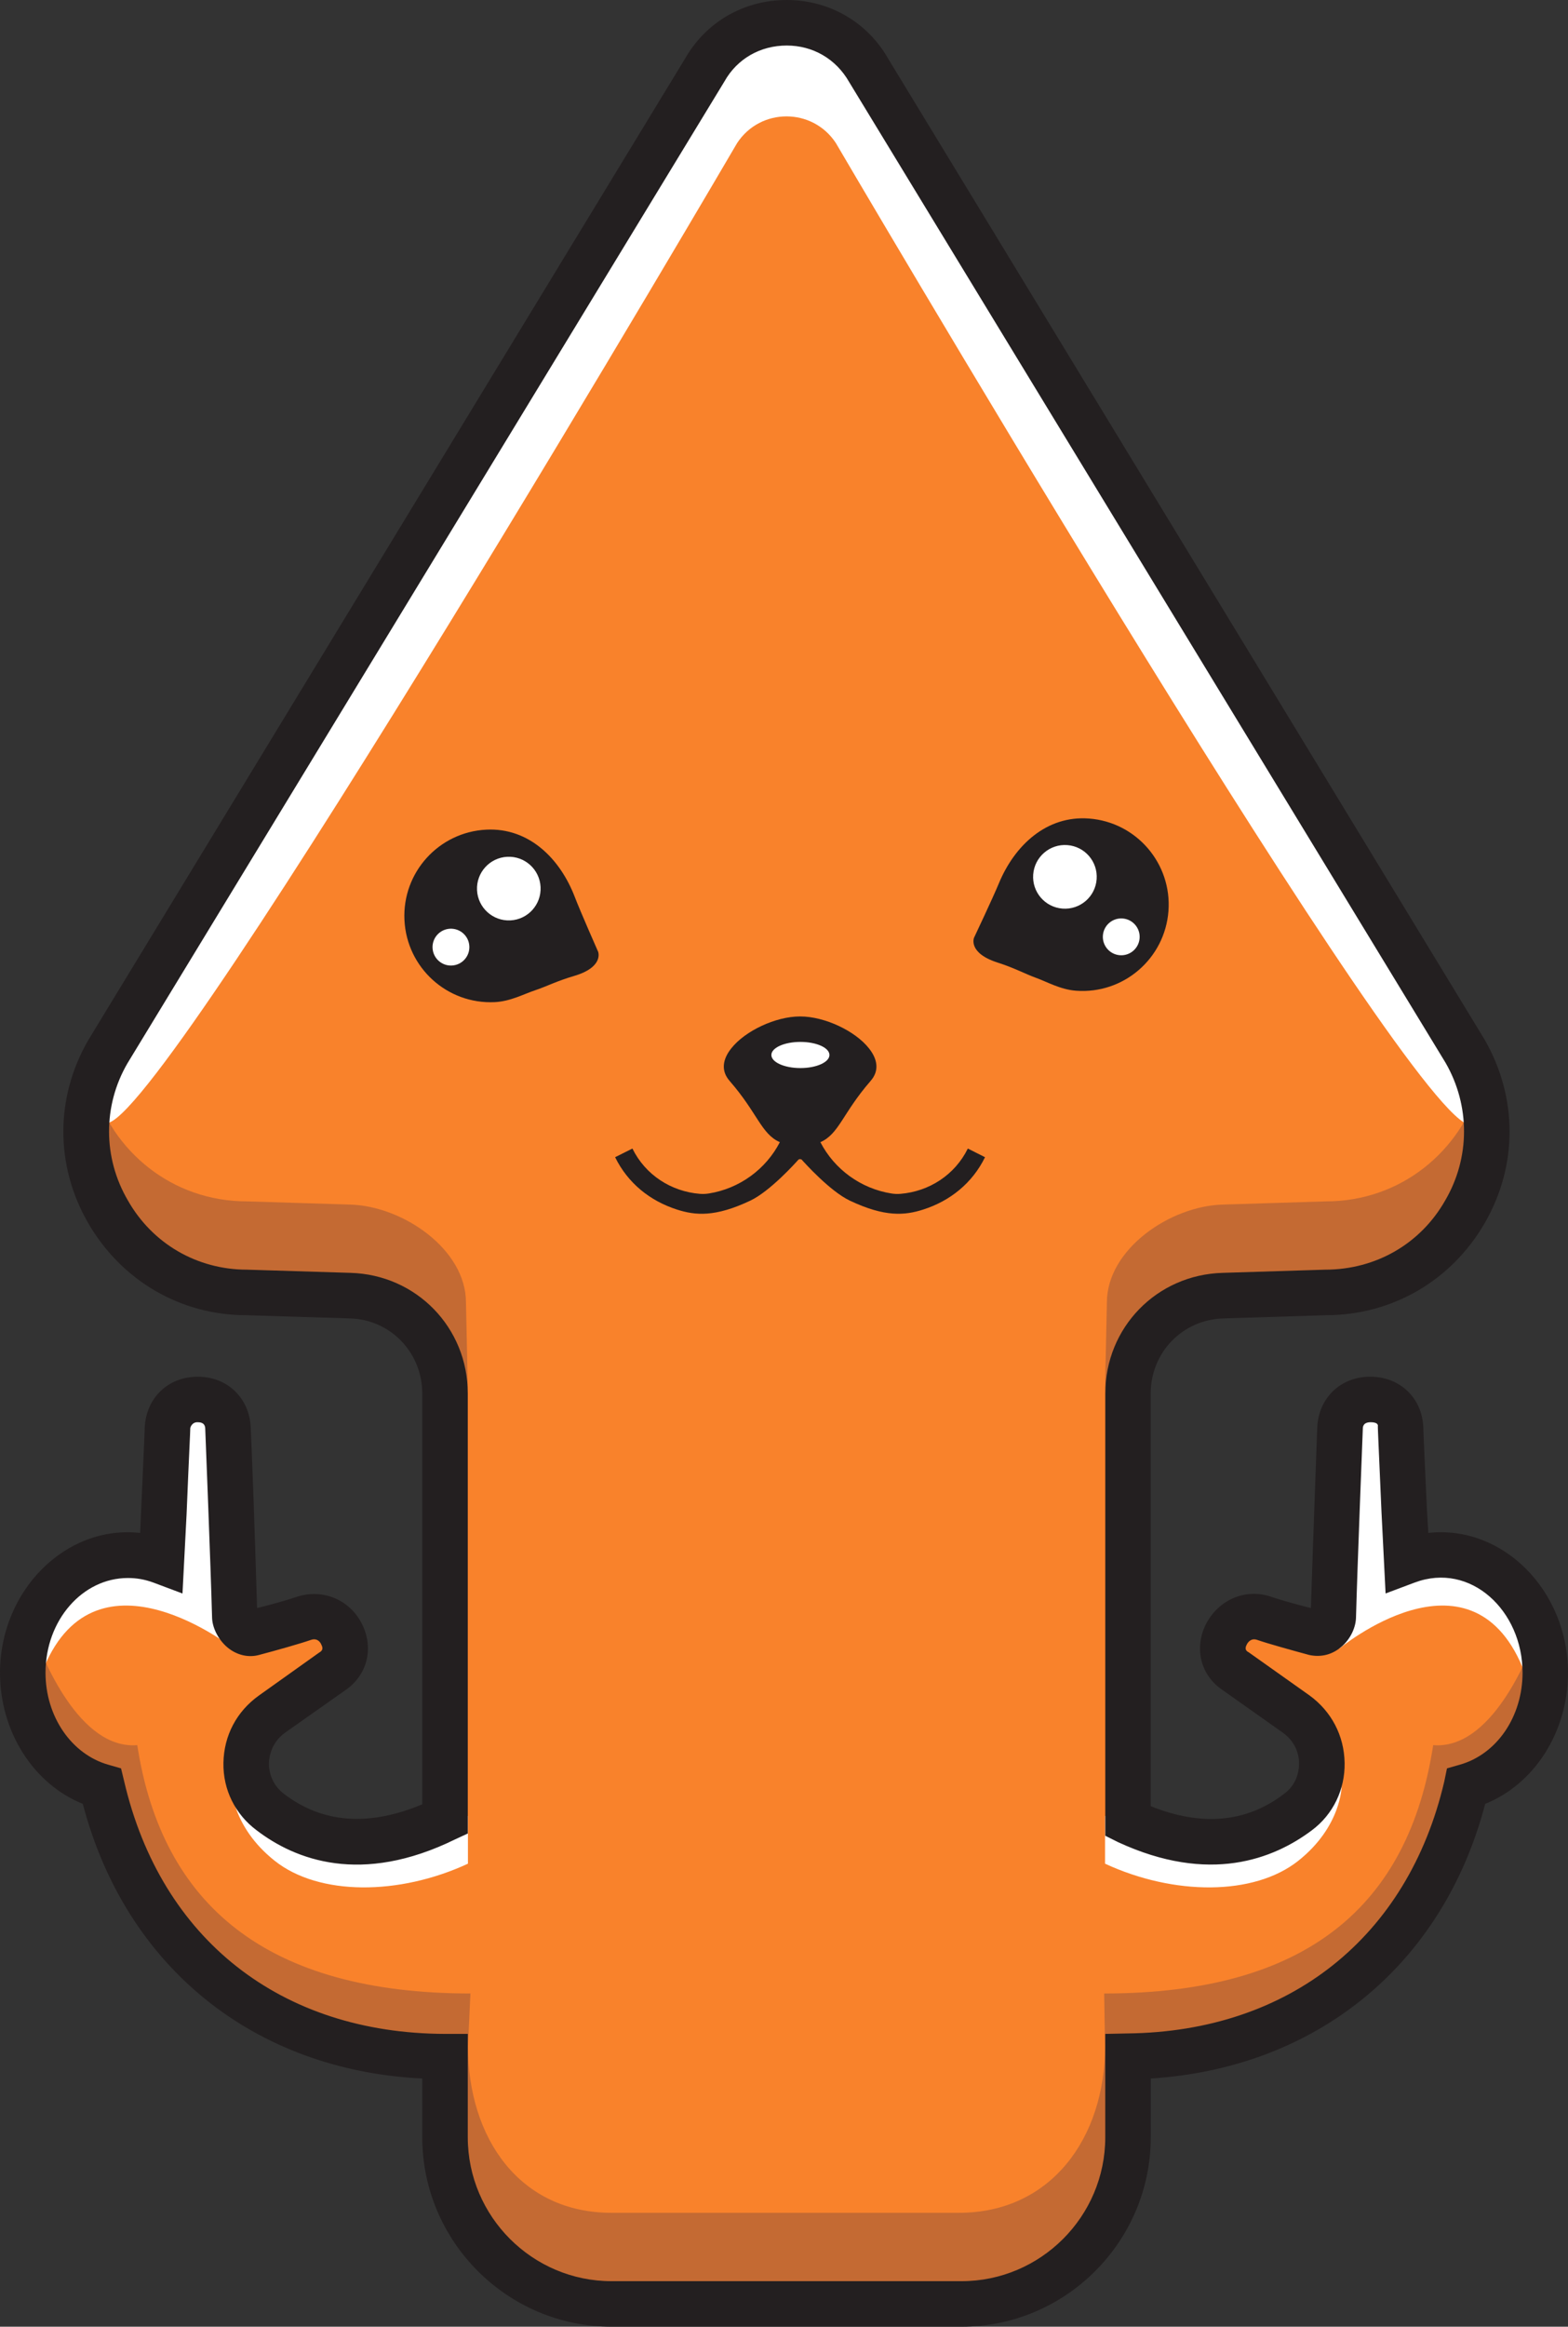 <?xml version="1.0" encoding="utf-8"?>
<!-- Generator: Adobe Illustrator 28.3.0, SVG Export Plug-In . SVG Version: 6.00 Build 0)  -->
<svg version="1.1" id="Arrow" xmlns="http://www.w3.org/2000/svg" xmlns:xlink="http://www.w3.org/1999/xlink" x="0px" y="0px"
	 viewBox="0 0 67.449 100" enable-background="new 0 0 67.449 100" xml:space="preserve">
<rect x="0" y="0" width="67.449" height="100" fill="#333333" stroke="none"/>
<g id="Arrow_00000020397672834255792160000004086874866268817295_">
	<g>
		<path fill="#F9822B" d="M61.949,66.835c-0.504,0-0.986,0.101-1.439,0.271c-0.12-2.562-0.27-5.656-0.266-5.745
			c-0.075-1.63-2.534-1.614-2.594,0.012c0,0-0.233,5.909-0.297,8.147c-0.007,0.257-0.353,0.776-0.791,0.66
			c-0.708-0.188-1.719-0.464-2.16-0.62c-1.43-0.505-2.491,1.448-1.244,2.277l2.599,1.84c1.436,1.017,1.479,3.151,0.075,4.212
			c-1.935,1.462-4.381,1.757-7.321,0.391V59.894c0-2.284,1.823-4.15,4.106-4.204l4.421-0.149c5.313,0,8.638-5.747,5.99-10.353
			L37.365,3.013c-1.565-2.723-5.494-2.723-7.059,0L4.636,45.187c-2.648,4.606,0.676,10.353,5.99,10.353l4.42,0.149
			c2.283,0.054,4.106,1.92,4.106,4.204v18.289c-3.035,1.481-5.55,1.203-7.532-0.294c-1.404-1.061-1.361-3.195,0.075-4.212
			l2.599-1.84c1.248-0.829,0.186-2.782-1.244-2.277c-0.441,0.156-1.452,0.432-2.16,0.62c-0.438,0.116-0.784-0.403-0.791-0.66
			c-0.064-2.238-0.296-8.147-0.296-8.147c-0.06-1.626-2.52-1.642-2.594-0.012c0.004,0.089-0.146,3.183-0.266,5.745
			c-0.453-0.17-0.934-0.271-1.439-0.271c-2.501,0-4.529,2.267-4.529,5.065c0,2.362,1.452,4.329,3.408,4.89
			c1.631,6.986,7.04,11.592,14.768,11.594v3.48c0,3.949,3.201,7.15,7.15,7.15h15.06c3.949,0,7.15-3.201,7.15-7.15v-3.482
			c7.616-0.085,12.941-4.67,14.558-11.592c1.956-0.56,3.408-2.528,3.408-4.89C66.478,69.103,64.45,66.835,61.949,66.835z"/>
	</g>
	<g>
		<path fill="#C46A33" d="M20.044,55.98l0.085,3.915c0-2.29-2.807-4.15-5.077-4.208l-4.424-0.137c-4.756,0-7.908-4.6-6.616-8.867
			c0.822,2.76,3.347,4.952,6.616,4.952l4.424,0.137C17.322,51.83,20.044,53.69,20.044,55.98z"/>
		<path fill="#C46A33" d="M47.614,55.98l-0.085,3.915c0-2.29,2.807-4.15,5.077-4.208l4.424-0.137c4.756,0,7.908-4.6,6.616-8.867
			c-0.822,2.76-3.347,4.952-6.616,4.952l-4.424,0.137C50.335,51.83,47.614,53.69,47.614,55.98z"/>
		<path fill="#C46A33" d="M66.224,69.916c-0.528,1.468-2.105,5.285-4.574,5.09c-1.061,6.895-5.422,10.67-14.153,10.673l0.037,2.263
			c0,3.954-2.331,7.164-6.285,7.164H26.307c-3.954,0-6.176-3.21-6.176-7.164l0.105-2.263c-8.731-0.003-13.269-3.778-14.331-10.673
			c-2.469,0.195-4.046-3.622-4.574-5.09c-0.215,0.626-0.352,1.292-0.352,1.977c0,2.368,1.448,4.345,3.406,4.893
			c1.41,6.064,5.686,10.319,11.83,11.341c-0.976,0.099-1.007,0.207,2.839,0.247v3.484c0,3.954,3.19,7.164,7.144,7.164h0.11h14.942
			h0.11c3.954,0,7.144-3.21,7.144-7.164v-3.484c3.846-0.039,3.814-0.148,2.839-0.247c6.144-1.022,10.42-5.277,11.83-11.341
			c1.957-0.548,3.406-2.525,3.406-4.893C66.576,71.208,66.439,70.542,66.224,69.916z M19.143,88.373v0.467
			c-0.02-0.156-0.038-0.312-0.047-0.471C19.112,88.37,19.126,88.373,19.143,88.373z M48.412,88.84v-0.467
			c0.016,0,0.031-0.004,0.047-0.004C48.45,88.529,48.432,88.685,48.412,88.84z"/>
	</g>
	<g>
		<path fill="#FFFFFF" d="M63.652,50.597c-0.137-0.509-0.212-2.06-0.687-2.359C59.262,45.905,35.953,6.144,35.953,6.144
			c-1.005-1.522-3.237-1.522-4.242,0c0,0-24.017,41.029-27.012,42.103c-0.528,0.189-0.55,1.841-0.687,2.35
			c-0.529-1.703-0.391-3.641,0.626-5.402l25.661-42.18c1.566-2.721,5.5-2.721,7.066,0l25.661,42.18
			C64.044,46.956,64.181,48.894,63.652,50.597z"/>
		<path fill="#FFFFFF" d="M55.843,79.979c-1.906,1.509-5.353,1.491-8.309,0.121v-2.056c2.956,1.37,6.371,1.306,8.309-0.162
			c0.039-0.039,1.831-1.068,1.871-1.127C57.713,76.755,57.713,78.498,55.843,79.979z"/>
		<path fill="#FFFFFF" d="M57.605,70.862c0,0,5.599-4.662,7.886,0.792c0,0,0.573-7.181-4.651-4.429
			c-0.153,0.081-0.076-7.505-2.326-6.362C58.197,61.025,57.783,70.744,57.605,70.862z"/>
		<path fill="#FFFFFF" d="M11.82,79.979c1.906,1.509,5.353,1.491,8.309,0.121v-2.056c-2.956,1.37-6.371,1.306-8.309-0.162
			c-0.039-0.039-1.831-1.068-1.871-1.127C9.95,76.755,9.95,78.498,11.82,79.979z"/>
		<path fill="#FFFFFF" d="M10.058,70.862c0,0-5.874-4.662-8.161,0.792c0,0-0.298-7.181,4.926-4.429
			c0.153,0.081,0.076-7.505,2.326-6.362C9.466,61.025,9.88,70.744,10.058,70.862z"/>
	</g>
	<g>
		<path fill="#231F20" d="M41.632,49.364c-0.559,1.136-1.667,1.847-2.903,1.947c-0.125,0.01-0.254,0.005-0.378-0.015
			c-1.329-0.209-2.463-1.047-3.061-2.206c0.803-0.352,0.959-1.253,2.153-2.623c0.001-0.002,0.002-0.003,0.003-0.005
			c0.393-0.442,0.299-0.943-0.062-1.398c-0.592-0.757-1.916-1.377-2.956-1.377c-0.003,0-0.007,0.001-0.01,0.001
			s-0.007-0.001-0.01-0.001c-1.04,0-2.364,0.62-2.956,1.377c-0.361,0.454-0.455,0.956-0.062,1.398
			c0.001,0.002,0.002,0.003,0.003,0.005c1.194,1.37,1.351,2.27,2.153,2.623c-0.598,1.159-1.732,1.997-3.061,2.206
			c-0.124,0.02-0.253,0.025-0.378,0.015c-1.236-0.1-2.344-0.811-2.903-1.947l-0.744,0.372c0.548,1.116,1.5,1.879,2.662,2.251
			c0.787,0.252,1.638,0.333,3.153-0.384c0.849-0.402,1.948-1.623,2.077-1.769c0.03-0.008,0.048-0.012,0.064-0.017
			c0.017,0.005,0.034,0.009,0.064,0.017c0.129,0.145,1.228,1.367,2.077,1.769c1.515,0.717,2.366,0.635,3.153,0.384
			c1.162-0.372,2.114-1.135,2.662-2.251L41.632,49.364z"/>
		<path fill="#231F20" d="M24.683,41.95c-0.726,0.212-1.187,0.453-1.659,0.61c-0.489,0.161-1.063,0.478-1.738,0.511
			c-2.048,0.101-3.787-1.478-3.888-3.525c-0.101-2.045,1.475-3.787,3.523-3.888c1.83-0.09,3.17,1.239,3.804,2.893
			c0.239,0.624,1.004,2.355,1.004,2.355S25.99,41.569,24.683,41.95z"/>
		<path fill="#231F20" d="M42.916,41.372c0.72,0.23,1.175,0.483,1.643,0.653c0.485,0.174,1.05,0.505,1.725,0.556
			c2.044,0.154,3.824-1.38,3.978-3.424c0.153-2.042-1.377-3.824-3.421-3.977c-1.827-0.137-3.201,1.157-3.877,2.794
			c-0.255,0.617-1.065,2.328-1.065,2.328S41.62,40.957,42.916,41.372z"/>
		<path fill="#231F20" d="M61.44,65.884l-0.059-0.998c-0.078-1.781-0.157-3.327-0.157-3.562c-0.059-1.253-1.018-2.153-2.27-2.153
			h-0.02c-1.272,0-2.212,0.92-2.271,2.173c0,0-0.196,5.324-0.274,7.771c-0.626-0.157-1.311-0.352-1.664-0.47
			c-1.116-0.411-2.31,0.098-2.858,1.174c-0.509,1.037-0.215,2.192,0.724,2.819l2.603,1.84c0.431,0.313,0.685,0.783,0.685,1.311
			s-0.215,0.998-0.646,1.311c-1.605,1.233-3.543,1.409-5.735,0.529V59.894c0-1.762,1.37-3.19,3.151-3.23l4.384-0.137
			c2.858,0,5.402-1.488,6.831-3.954c1.429-2.466,1.429-5.402,0-7.888L38.207,2.525C37.307,0.94,35.662,0,33.842,0
			c-1.84,0-3.465,0.94-4.365,2.505l-25.68,42.2c-1.429,2.466-1.429,5.402,0,7.868c1.429,2.466,3.973,3.954,6.792,3.954l4.443,0.137
			c1.762,0.039,3.132,1.468,3.132,3.23v17.655c-2.29,0.959-4.287,0.822-5.95-0.45c-0.411-0.313-0.646-0.783-0.646-1.311
			c0.02-0.529,0.254-0.998,0.685-1.311l2.584-1.82c0.959-0.646,1.253-1.801,0.744-2.838c-0.528-1.077-1.722-1.566-2.858-1.174
			c-0.333,0.117-1.037,0.313-1.664,0.47c-0.039-1.233-0.098-3.171-0.156-4.795c-0.059-1.644-0.118-2.975-0.118-2.975
			c-0.059-1.253-0.998-2.173-2.27-2.173c0,0,0,0-0.02,0c-1.253,0-2.212,0.9-2.27,2.192c0,0.176-0.078,1.801-0.157,3.621l-0.039,0.9
			C2.819,65.531,0,68.369,0,71.893c0,2.525,1.429,4.776,3.562,5.637c1.84,7.007,7.359,11.45,14.602,11.803v2.525
			c0,4.482,3.66,8.143,8.143,8.143h15.052c4.482,0,8.142-3.66,8.142-8.143v-2.525c7.125-0.45,12.566-4.874,14.386-11.803
			c2.134-0.861,3.562-3.112,3.562-5.637C67.449,68.369,64.651,65.531,61.44,65.884z M62.791,75.847l-0.548,0.157l-0.117,0.568
			c-1.566,6.694-6.675,10.746-13.623,10.824l-0.959,0.02v4.443c0,3.406-2.779,6.185-6.185,6.185H26.307
			c-3.406,0-6.185-2.779-6.185-6.185v-4.443h-0.979c-7.066-0.02-12.214-4.071-13.799-10.844l-0.137-0.568l-0.548-0.157
			c-1.585-0.45-2.701-2.075-2.701-3.954c0-2.251,1.585-4.071,3.543-4.071c0.372,0,0.724,0.059,1.096,0.196l1.253,0.47l0.176-3.406
			c0.117-2.858,0.157-3.504,0.157-3.641c0-0.039,0-0.039,0-0.039c0-0.078,0.098-0.294,0.333-0.274c0.294,0,0.313,0.196,0.313,0.294
			c0,0,0.235,5.892,0.294,8.123c0.02,0.47,0.313,0.998,0.724,1.311c0.391,0.294,0.861,0.391,1.292,0.274
			c0.744-0.196,1.781-0.489,2.231-0.646c0.274-0.098,0.411,0.098,0.45,0.196c0.117,0.215,0,0.294-0.098,0.352l-2.584,1.84
			c-0.959,0.685-1.507,1.722-1.527,2.897c-0.02,1.155,0.509,2.212,1.429,2.897c1.664,1.272,4.502,2.368,8.534,0.391l0.548-0.254
			V59.894c0-2.838-2.212-5.109-5.05-5.187l-4.443-0.137c-2.153,0-4.071-1.116-5.128-2.975c-1.077-1.84-1.077-4.071-0.02-5.892
			l25.68-42.2c0.548-0.979,1.546-1.546,2.682-1.546c1.116,0,2.114,0.568,2.682,1.566l25.661,42.161
			c1.057,1.84,1.057,4.071-0.02,5.911c-1.057,1.859-2.975,2.975-5.167,2.975l-4.404,0.137c-2.838,0.078-5.05,2.349-5.05,5.187V78.9
			l0.548,0.274c3.934,1.82,6.694,0.724,8.338-0.509c0.92-0.685,1.429-1.762,1.409-2.897c-0.02-1.174-0.568-2.212-1.507-2.897
			l-2.623-1.859c-0.078-0.039-0.196-0.117-0.078-0.333c0.039-0.078,0.176-0.294,0.45-0.196c0.45,0.157,1.507,0.45,2.231,0.646
			c0.45,0.098,0.9,0.02,1.292-0.274c0.431-0.313,0.705-0.842,0.724-1.311c0.059-2.231,0.294-8.123,0.294-8.143
			c0-0.078,0.02-0.274,0.333-0.274c0.372,0,0.313,0.176,0.313,0.176c0,0.098,0,0.117,0.157,3.68l0.176,3.504l1.253-0.47
			c2.408-0.9,4.639,1.214,4.639,3.876C65.492,73.772,64.396,75.396,62.791,75.847z"/>
	</g>
	<g>
		<path fill="#FFFFFF" d="M35.679,45.343c0,0.31-0.559,0.562-1.249,0.562c-0.69,0-1.249-0.252-1.249-0.562
			c0-0.311,0.559-0.562,1.249-0.562C35.12,44.781,35.679,45.032,35.679,45.343z"/>
		<path fill="#FFFFFF" d="M20.189,40.668c0.022,0.437-0.315,0.808-0.752,0.83c-0.437,0.022-0.808-0.315-0.83-0.752
			c-0.022-0.437,0.315-0.808,0.752-0.83C19.796,39.895,20.168,40.231,20.189,40.668z"/>
		<path fill="#FFFFFF" d="M23.253,38.124c0.037,0.755-0.545,1.397-1.299,1.434c-0.755,0.037-1.397-0.545-1.434-1.299
			c-0.037-0.755,0.545-1.397,1.299-1.434C22.574,36.787,23.216,37.369,23.253,38.124z"/>
		<path fill="#FFFFFF" d="M47.442,40.206c-0.033,0.436,0.294,0.816,0.73,0.849c0.436,0.033,0.816-0.294,0.849-0.73
			c0.033-0.436-0.294-0.816-0.73-0.849C47.855,39.443,47.475,39.77,47.442,40.206z"/>
		<path fill="#FFFFFF" d="M44.444,37.584c-0.057,0.754,0.508,1.411,1.262,1.467c0.754,0.057,1.411-0.508,1.467-1.262
			c0.057-0.754-0.508-1.411-1.262-1.467C45.158,36.265,44.501,36.83,44.444,37.584z"/>
	</g>
</g>
</svg>
